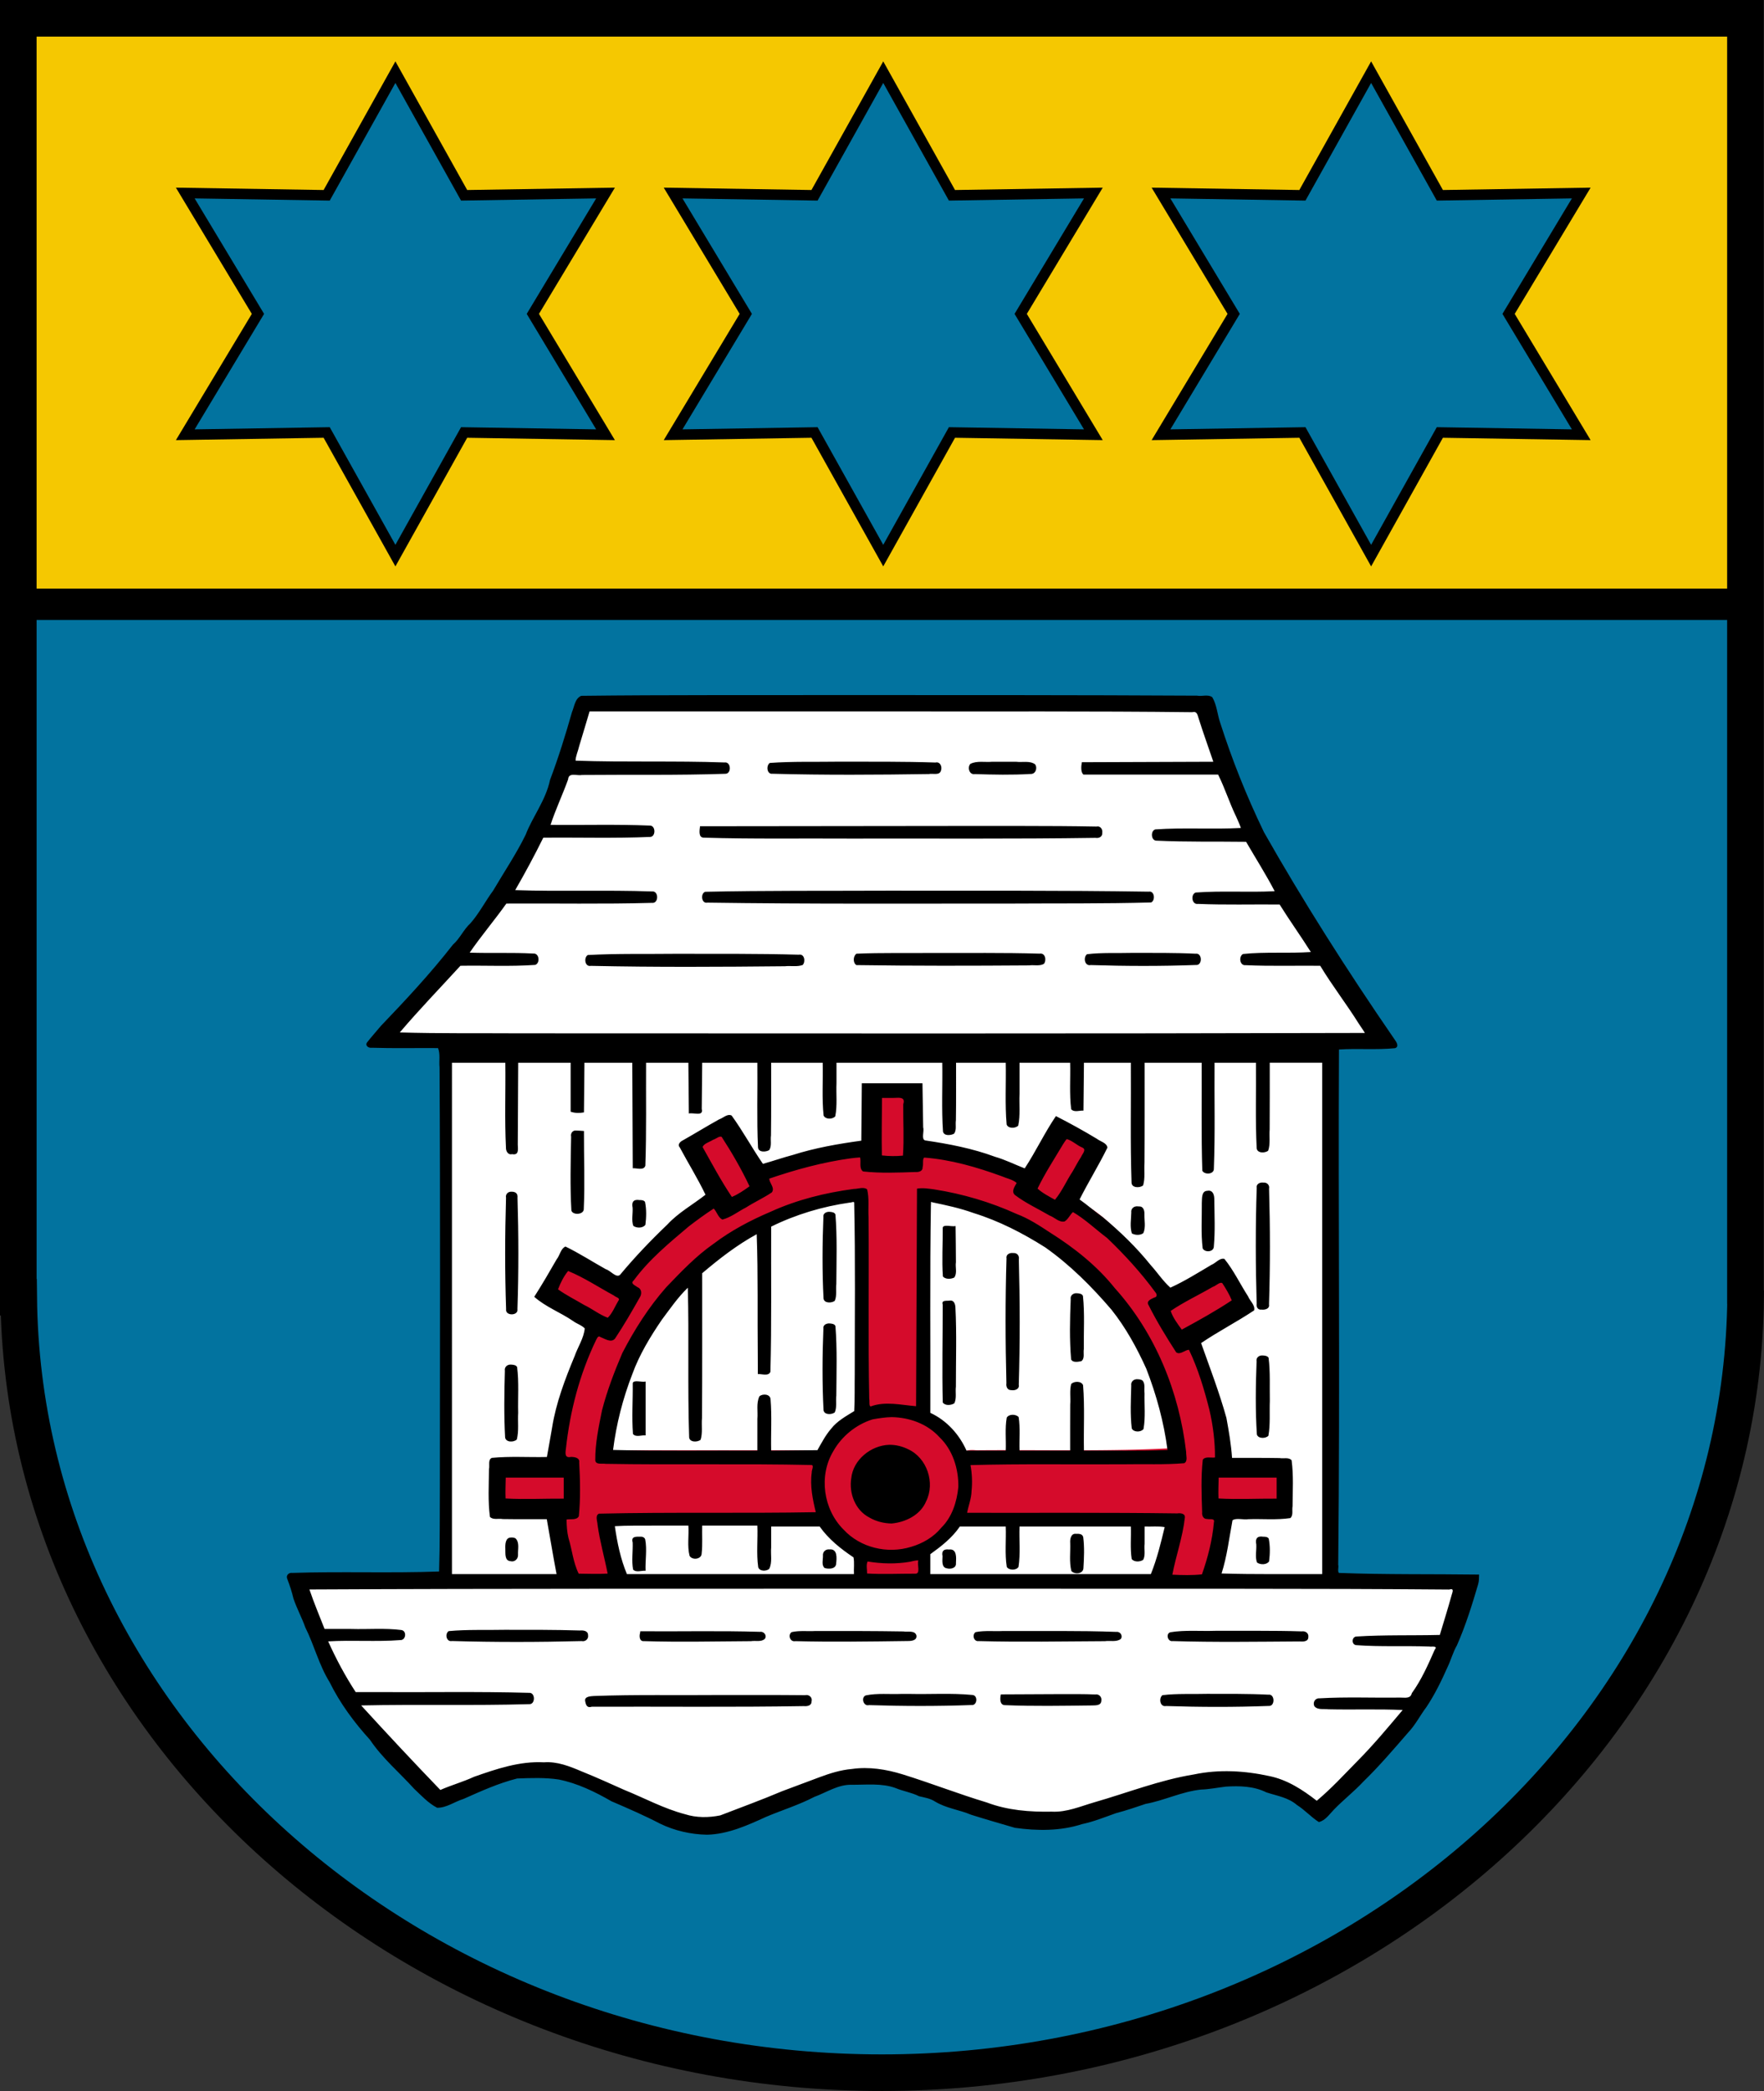 <?xml version="1.0" encoding="UTF-8"?>
<svg width="190.5mm" height="225.78mm" version="1.1" viewBox="0 0 675 800" xmlns="http://www.w3.org/2000/svg"><rect x="0" y="0" width="675" height="800" fill="#333333" stroke="none"/><g transform="translate(-113.02 -63.507)"><path d="m770.65 292.16c-214.49 0.386-428.98-0.286-643.46 0.369-6.103 1.402-8.966 8.55-7.75 14.221 0.839 91.538 0.011 183.11 3.028 274.61 1.424 23.993 6.668 47.75 15.606 70.086 21.55 57.527 61.967 107.39 112.43 142.48 50.733 35.627 111.45 56.845 173.26 61.618 19.402 2.053 39.037 1.835 58.377-0.746 28.203-2.713 56.358-7.519 83.171-16.838 72.835-24.426 137.61-74.097 176.79-140.2 19.432-32.688 33.524-69.098 37.196-107.08 2.2-29.677 0.96-59.457 1.721-89.179 0.417-67.138 0.905-134.28 0.784-201.42-1.067-4.931-6.267-8.107-11.149-7.932z" fill="#02739f"/><path d="m770.14 72.235c-214.15 0.345-428.31-0.195-642.46 0.298-5.452 1.088-7.777 7.477-6.865 12.425 0.086 67.824-0.38 135.66 0.247 203.48 1.69 5.543 8.417 7.605 13.647 6.458 212.6 0.032 425.2 0.201 637.8-0.086 5.704-0.771 8.693-7.32 7.622-12.509-0.21-67.762 0.287-135.53-0.258-203.29-0.965-4.279-5.519-6.912-9.731-6.774z" fill="#f5c801"/><path d="m114.58 294.69h671.82" fill="none" stroke="#000" stroke-width="12"/><path d="m120.02 70.507v489.3h0.159c1.637 164.11 150.5 296.7 330.29 296.7 179.79 0 328.89-132.51 330.52-296.62l-0.073-0.084v-489.3z" fill="none" stroke="#000" stroke-linecap="round" stroke-miterlimit="10" stroke-width="14"/><g transform="matrix(1.005 0 0 1.004 -.593 -3.772)" fill="#02739f" stroke="#000" stroke-width="11.44"><path transform="matrix(.35 0 0 .349 877.92 233.21)" d="m-1983.8-265.46 153.83 2.486 74.76-134.46 74.76 134.46 153.83-2.486-79.065 131.97 79.065 131.97-153.83-2.486-74.76 134.46-74.76-134.46-153.83 2.486 79.065-131.97z"/><path transform="matrix(.35 0 0 .349 877.92 233.21)" d="m-1453.1-265.46 153.83 2.486 74.76-134.46 74.76 134.46 153.83-2.486-79.065 131.97 79.065 131.97-153.83-2.486-74.76 134.46-74.76-134.46-153.83 2.486 79.065-131.97z"/><path transform="matrix(.35 0 0 .349 877.92 233.21)" d="m-922.35-265.46 153.83 2.486 74.76-134.46 74.76 134.46 153.83-2.486-79.065 131.97 79.065 131.97-153.83-2.486-74.76 134.46-74.76-134.46-153.83 2.486 79.065-131.97z"/></g><g transform="matrix(.352 0 0 .35 869.39 234.54)"><path d="m-1487.3 276.76-23.1 6.601-31.992 91.71-59.593 108.23-43.805 62.91-43.197 46.519-25.429 36.002-18.127 11.525 57.369 10.966 18.241 2.969-5.057 15.231-2.323 159.25-0.494 311.18-2.521 96.905c-40.682-0.258-163.09-0.962-163.08-0.962l16.625 41.893c0.071 0.206 0.151 0.522 0.218 0.716 0.045 0.129 0.136 0.176 0.182 0.303l7.873 19.836 16.36 35.407 0.156 2.807 1.876 1.584 16.796 36.353 78.728 93.628 19.431 17.745 48.16-29.072 40.375-12.44 64.728 4.668 37.428 20.714 64.951 30.603 24.212 14.301 32.07-9.56 67.841-32.919 39.481-17.546 45.166-5.739 33.879 7.338 76.52 26.72 51.174 17.902 26.806 1.286 57.883-4.166 76.047-26.463 60.155-21.393 71.26 16.909 42.334 25.152 67.467-65.267 56.085-89.483 35.968-72.366 1.798-22.104s-115.42-4.302-150.54-3.648l-7.676-595.61 69.358 6.351-75.891-95.938-84.154-152.14-40.624-118.27-38.463-3.978-322.06 3.282-179.63-0.287-107.24-6.141z" fill="#fff"/><path d="m-1193.6 698.17a5.236 5.236 0 0 0-5.234 5.234v61.482c-8.849 0.117-17.155 0.275-27.48 0.412a5.236 5.236 0 0 0-0.871 0.371l0.291-0.33c-25.573 3.202-50.937 9.301-75.049 18.578-9.49 2.895-17.262 5.994-24.631 9.42-8.08-16.982-17.298-33.71-28.619-48.998a5.236 5.236 0 0 0-0.816-0.873c-1.78-1.512-4.156-2.568-6.938-2.408a5.236 5.236 0 0 0-0.787 0.105c-9.528 2.025-18.916 5.891-26.867 12.076a5.236 5.236 0 0 0-1.994 3.607c-0.59 5.846 1.505 10.838 3.736 14.898 2.231 4.061 4.639 7.5 5.889 10.475a5.236 5.236 0 0 0 0.318 0.635c5.948 10.072 11.512 21.588 19.367 31.816-5.019 3.281-10.063 6.597-16.277 10.646-13.19 4.877-22.498 14.721-31.973 21.406a5.236 5.236 0 0 0-0.275 0.209c-18.202 14.734-37.314 30.231-50.926 50.799a5.236 5.236 0 0 0-0.215 0.354c-1.198 2.166-6.165 8.559-11.414 15.77-5.987-5.85-14.194-10.278-22.475-14.131-10.733-4.994-21.742-8.812-27.477-11.236a5.236 5.236 0 0 0-0.918-0.291c-1.252-0.275-2.606-0.432-4.041-0.367a5.236 5.236 0 0 0-0.508 0.049c-5.885 0.842-9.697 5.15-11.818 8.871-2.121 3.721-3.436 7.282-4.701 9.074l0.133-0.182c-2.021 2.616-3.543 5.849-3.74 9.689s1.936 8.795 6.361 10.881l-0.719-0.412c14.628 9.986 30.017 19.185 46.137 26.885-3.132 6.377-5.825 12.526-15.629 29.68a5.236 5.236 0 0 0-0.088 0.158c-11.167 21.211-16.983 48.194-22.238 70.227a5.236 5.236 0 0 0-0.045 0.203c-3.283 16.662-2.778 24.476-2.449 50.861-0.047 3.847-0.198 6.717-0.326 9.785h-63.494a5.236 5.236 0 0 0-5.234 5.234v32.307a5.236 5.236 0 0 0 5.234 5.234h61.908c-0.01 5.816 0.117 12.103 0.73 20.19-0.753 14.246 4.954 26.484 6.762 37.783a5.236 5.236 0 0 0 0.213 0.854l8.066 23.789a5.236 5.236 0 0 0 4.428 3.527c3.598 0.366 12.199 1.375 20.795 1.961 4.298 0.293 8.606 0.484 12.428 0.428 3.822-0.056 6.964-0.172 10.055-1.318a5.236 5.236 0 0 0 3.395-4.453c0.851-9.775 1.747-10.749-4.457-24.504-3.873-13.186-7.193-27.075-9.432-40.623 17.012-0.571 64.563-0.351 113.8-0.629 26.332-0.148 52.478-0.467 73.463-1.193 10.492-0.363 19.69-0.828 27.029-1.432s12.553-1.194 16.359-2.438a5.236 5.236 0 0 0 3.609-5.006c-0.013-2.409 0.051-5.789 0.059-8.492 6.192 18.576 18.731 35.03 36.016 44.918 3.925 2.38 8.058 4.119 12.264 5.568-1.388 0-2.776 0.01-4.164 0.01a5.236 5.236 0 0 0-5.221 5.226c-0.01 6.81-1.395 19.786-1.395 27.885a5.236 5.236 0 0 0 5.346 5.234l64.531-1.381a5.236 5.236 0 0 0 5.104-4.783l2.305-26.666a5.236 5.236 0 0 0-5.215-5.686c-0.72 0-1.39 0.01-2.008 0.01a5.236 5.236 0 0 0-0.014 0c-2.947 0.01-5.895 0.014-8.842 0.022 2.542-0.761 5.058-1.581 7.498-2.52 19.246-7.397 35.358-22.565 43.438-41.514v8.149a5.236 5.236 0 0 0 5.234 5.234h226.86c-3.112 18.159-9.245 41.764-12.205 59.504a5.236 5.236 0 0 0 4.5 6.055c18.207 2.329 21.2 1.996 41.615-1.283a5.236 5.236 0 0 0 4.088-3.371c5.385-14.739 14.919-43.413 15.164-61.205 1.099-6.737 1.728-12.491 2.184-17.848h61.402a5.236 5.236 0 0 0 5.234-5.234v-32.307a5.236 5.236 0 0 0-5.234-5.234h-62.109c-0.173-2.847-0.27-5.598-0.111-8.221a5.236 5.236 0 0 0-0.01-0.754c-0.946-11.222-0.872-16.698-0.746-20.977 0.126-4.278 0.317-7.746-0.459-13.641a5.236 5.236 0 0 0-0.031-0.215c-4.948-28.422-10.47-58.491-26.439-84.443-3.354-8.192-5.41-12.998-7.576-18.082 5.28-2.646 9.449-6.036 13.299-7.732a5.236 5.236 0 0 0 0.51-0.26c12.465-7.208 25.431-14.254 37.461-23.242a5.236 5.236 0 0 0 1.914-2.805c1.517-5.511-0.397-10.518-2.426-14.193-2.029-3.676-4.197-6.667-5.033-8.854a5.236 5.236 0 0 0-0.186-0.43c-1.018-2.081-2.431-4.334-4.648-6.248-2.218-1.914-5.628-3.457-9.334-2.947a5.236 5.236 0 0 0-0.912 0.209c-16.005 5.227-28.659 15.362-41.879 21.83a5.236 5.236 0 0 0-0.268 0.141c-3.176 1.787-6.35 3.574-9.525 5.361-3.562-4.366-7.776-9.335-14.734-18.436-8.181-15.611-21.473-26.493-31.664-38.123a5.236 5.236 0 0 0-0.188-0.203c-13.968-14.344-28.105-29.974-46.225-41.105a5.236 5.236 0 0 0-0.139-0.082c-9.028-5.171-15.268-8.607-21.266-11.891 10.763-15.988 20-32.992 27.92-50.398a5.236 5.236 0 0 0 0.131-0.314c1.46-3.858 0.333-8.149-1.746-10.766-2.079-2.616-4.765-4.141-7.506-5.023l1.16 0.537c-5.049-3.139-11.5-8.829-20.639-8.875a5.236 5.236 0 0 0-1.68 0.268c-5.102 1.699-8.029 5.751-9.908 9.109-1.879 3.358-3.192 6.353-4.49 7.898a5.236 5.236 0 0 0-0.51 0.723c-7.077 12.091-14.552 24.268-20.904 37.262-3.929-1.881-7.472-3.541-13.857-6.846-10.26-8.963-23.32-10.961-33.248-14.814a5.236 5.236 0 0 0-0.355-0.123c-18.191-5.594-37.492-11.387-57.738-10.965-9.6-0.365-16.87-0.551-24.053-0.729 0.402-20.565 0.801-41.13 1.201-61.695a5.236 5.236 0 0 0-5.234-5.336zm51.578 121.64c42.805-0.606 84.256 16.691 120.86 39.207 0 3e-3 0.01 5e-3 0.014 8e-3 40.854 25.604 76.983 59.182 104.12 99.045 22.345 33.584 34.225 73.119 44.355 112.61 1.766 7.787 2.975 15.617 3.697 23.385-72.075 4.189-144.7 1.939-217.39 2.592a5.236 5.236 0 0 0-0.041 0c-2.426 0.041-6.151-0.767-10.482 0.217-2.143 0.487-4.984 1.968-6.332 4.762-8.745-22.969-27.27-42.16-51.691-48.893-0.132-0.04-0.267-0.065-0.399-0.103h8.053a5.236 5.236 0 0 0 5.234-5.234zm-78.502 2e-3c2.054-0.071 4.112 3e-3 6.168 0.016v227.57a5.236 5.236 0 0 0 5.234 5.234h8.334c-23.801 7.298-43.554 26.242-52.047 49.74-2e-4 -0.144 0-0.353 0-0.496a5.236 5.236 0 0 0-5.234-5.227h-231.34c5.325-45.327 18.835-89.682 42.857-128.46a5.236 5.236 0 0 0 0.039-0.066c34.456-57.466 87.822-103.16 149.62-129.14a5.236 5.236 0 0 0 0.078-0.033c24.325-10.693 50.197-18.237 76.283-19.141zm40.453 229.56h0.037c-0.012 3e-4 -0.025-0-0.037-0zm2.981 46.592a5.236 5.236 0 0 0 0.037 0c16.72 0.049 30.888 17.449 29.041 33.945a5.236 5.236 0 0 0-0.027 0.779c0.192 5.083-0.128 10.497-1.5 14.94-1.373 4.442-3.553 7.776-7.451 9.979a5.236 5.236 0 0 0-0.527 0.344c-12.999 9.57-33.171 10.883-44.543-0.857a5.236 5.236 0 0 0-0.021-0.021c-10.303-10.515-12.702-28.455-6.781-42.014 6.284-10.539 19.378-17.218 31.773-17.094zm78.666 46.287-0.018 0.135c0-0.03 0-0.06 0.01-0.09 0-0.015 0.01-0.03 0.01-0.045z" fill="#d50b2b" stroke-miterlimit="10" stroke-width="50"/><path d="m-1237.6 271.12c-93.092 0.222-186.2-0.282-279.28 0.816-6.879 2.825-7.535 11.808-10.113 17.824-7.058 24.974-14.708 49.78-23.84 74.076-4.649 22.418-19.238 40.684-26.482 59.908-10.303 21.174-23.495 40.794-35.375 61.146-8.594 11.673-15.118 24.816-24.707 35.715-7.554 6.984-11.376 16.627-19.078 23.438-24.22 31.263-51.099 60.24-78.346 88.855-4.942 6.06-10.271 11.88-15.01 18.045-2.299 3.449 1.804 6.288 5.086 5.719 24.032 0.765 48.092 0.176 72.135 0.367 2.667 6.48 0.92 14.174 1.654 21.143 0.899 152.85 0.421 305.71 0.35 458.56-0.207 30.805 0.106 61.719-0.84 92.453-53.084 1.96-106.4-0.218-159.55 1.541-3.801-0.614-7.221 2.714-5.518 6.494 2.699 7.049 5.024 14.156 6.748 21.488 3.628 10.899 9.085 20.815 12.898 31.613 9.695 19.523 14.848 41.107 26.383 59.775 11.301 23.118 26.902 44.273 43.922 63.074 13.399 20.107 32.017 35.748 48.053 53.604 7.803 7.372 15.35 15.71 24.953 20.68 10.312 0.113 19.079-6.753 28.656-9.662 19.042-8.524 37.949-17.144 58.221-22.33 14.971-0.577 30.715-1.156 45.371 1.113 20.478 4.159 39.278 13.366 57.252 23.781 17.822 7.698 35.63 15.467 52.856 24.475 15.79 7.726 33.485 11.753 51.033 12.08 22.8-0.573 43.89-10.21 64.234-19.555 17.436-7.402 35.537-12.951 52.361-21.785 13.405-4.925 25.974-13.718 40.77-13.252 15.818 0.088 32.65-1.916 47.436 3.522 8.373 3.549 17.544 4.86 25.703 9.014 6.038 1.434 12.195 2.364 17.537 5.885 11.969 7.299 26.234 8.88 39.006 14.33 15.831 5.044 31.777 9.599 47.646 14.299 24.242 3.424 49.476 3.614 72.99-4.041 12.737-2.719 24.741-7.643 36.955-11.99 10.861-2.876 21.499-6.477 32.105-10.111 20.399-3.76 39.336-13.425 60.047-15.643 9.22-0.31 18.228-2.18 27.354-3.26 14.714-0.895 30.352-0.541 43.871 6.289 11.626 3.847 23.724 5.552 33.25 13.799 8.542 5.404 15.346 13.22 23.783 18.642 7.183-1.591 11.601-8.716 16.504-13.654 10.191-10.606 21.858-19.691 31.873-30.514 17.401-17.008 33.19-35.656 49.037-54.014 7.702-8.154 12.809-18.556 19.572-27.525 9.137-13.749 16.301-28.606 22.957-43.662 3.745-7.821 5.849-16.25 10.221-23.824 9.46-21.592 16.458-44.209 23.059-66.805 1.013-3.418 0.903-6.992 1.008-10.516-50.721-0.688-101.57 0.108-152.21-1.785-2.041-1.438-0.136-6.346-0.928-8.885 2.113-203.53-0.104-382.13 0.84-563.3 20.265-1.333 40.712 0.599 60.902-1.438 4.853-1.55 1.556-6.898-0.381-9.434-52.722-77.031-100.18-152.36-142.11-226.74-19.795-41.325-34.679-79.381-47.535-119.53-3.148-9.095-3.63-19.544-8.621-27.957-4.52-3.461-11.208-0.652-16.49-1.703-130.06-0.726-260.12-0.594-390.18-0.645zm-270.27 17.91h329.39c108.63 0.231 217.37-0.46 325.94 0.834 4.981-1.458 5.588 3.039 6.762 6.723 4.979 15.932 10.686 31.62 15.996 47.439-47.638 0.171-95.276 0.341-142.91 0.51-0.822 4.29-1.424 10.842 1.713 13.494h146.37c7.401 14.851 12.324 30.872 19.559 45.842 1.797 4.139 3.775 8.277 5.201 12.545-30.944 1.652-62.036-0.584-92.951 1.551-5.573 1.446-4.795 12.787 1.592 12.322 32.31 1.533 64.69 0.779 97.027 1.234 10.366 17.959 21.611 35.724 31.057 53.975-28.32 1.506-57.253-0.642-85.736 1.473-5.78 1.718-4.534 13.517 2.352 12.42 29.566 1.223 59.181 0.377 88.766 0.639 10.912 17.603 22.972 34.462 33.967 52.004-24.462 1.66-49.28-0.393-73.725 2.113-4.875 2.543-3.749 13.025 2.795 12.242 27.012 1.227 54.079 0.377 81.111 0.641 13.003 21.699 28.532 41.739 41.881 63.227 2.179 3.433 4.628 6.695 6.662 10.219-305.78 0.85-611.56 0.539-917.34 0.432-43.888-0.279-88.086 0.304-131.79-0.988 21.147-25.066 43.883-48.616 65.91-72.889 27.05-0.455 54.202 0.95 81.195-0.932 5.605-1.614 4.695-13.049-1.889-12.424-23.055-1.274-46.174-0.199-69.248-0.977 12.493-18.302 27.032-35.459 39.9-53.668 52.73-0.335 105.49 0.736 158.2-0.758 7.566 1.018 7.586-13.418 0.059-12.488-49.529-1.751-99.133 0.228-148.66-1.449 10.774-18.774 20.981-37.872 30.531-57.305 38.763-0.389 77.581 0.837 116.31-0.84 6.231-0.454 5.902-12.667-0.6-12.398-35.914-1.498-71.897-0.424-107.84-0.762 5.486-16.866 13.132-33.023 19.119-49.738 0.526-8.037 9.544-3.716 14.846-4.805 52.08-0.495 104.2 0.445 156.25-1.316 6.723-0.197 6.05-13.436-1.027-12.367-53.912-1.934-108.19-0.082-161.91-1.967-0.171-4.45 2.766-10.78 3.873-15.924 3.682-12.651 7.676-25.208 11.275-37.883zm271.04 54.916c-25.026 0.417-50.174-0.445-75.125 1.385-4.136 2.816-3.301 12.585 2.906 11.801 56.642 1.544 113.34 1.185 169.99 0.33 4.177-0.991 11.626 1.91 13.174-3.713 1.556-4.104-0.741-10.133-5.982-8.875-34.969-1.167-69.978-0.861-104.96-0.928zm166.54 0.096c-7.744 0.742-16.456-1.352-23.615 2.295-3.507 3.71-1.221 12.243 4.856 11.158 20.148 0.652 40.399 1.089 60.525-0.127 5.638 0.348 7.805-6.556 4.963-10.578-5.779-4.14-13.821-1.915-20.467-2.731-8.754-0.045-17.508-0.026-26.262-0.018zm33.963 70.182c-26.498-0.016-52.996 0.075-79.49 4e-3 -90.652 0.08-181.3 0.204-271.96 0.305-0.453 3.889-2.177 12.566 4.178 12.475 52.852 1.625 105.76 0.672 158.64 1.014 89.051-0.223 178.12 0.553 267.16-0.805 3.743 0.711 7.65-1.339 7.287-5.566 0.582-3.794-2.116-7.82-6.328-6.779-26.49-0.506-52.987-0.63-79.484-0.646zm-148.66 70.717c-65.7 0.301-131.42-0.249-197.11 1.227-5.346 1.601-4.332 13.257 2.291 11.863 109.28 1.576 218.59 0.987 327.88 1.029 51.519-0.357 103.07 0.228 154.57-1.23 4.749-2.308 3.726-13.082-2.76-11.799-94.943-1.47-189.92-0.956-284.88-1.09zm267.54 68.01c-16.522 0.472-33.251-0.516-49.652 1.451-4.323 3.372-2.669 13.289 4.053 11.867 38.055 1.209 76.189 1.314 114.24-0.082 7.371 0.837 7.157-13.52-0.289-12.336-22.756-1.113-45.573-0.843-68.35-0.9zm-159.89 0.08c-19.567-0.015-39.136 0.098-58.695 0.012-27.22 0.312-54.574-0.391-81.721 0.803-3.645 2.6-4.016 9.984-0.062 12.459 62.465 0.944 124.97 0.786 187.45 0.346 5.295-0.784 11.648 1.071 16.385-1.682 3.116-3.89 1.556-12.323-4.67-11.188-19.552-0.592-39.118-0.735-58.686-0.75zm-337.55 0.914c-31.641 0.399-63.373-0.413-94.957 1.353-4.49 2.873-3.216 13.178 3.381 11.836 70.31 1.55 140.66 1.125 210.98 0.422 6.315-0.705 13.401 0.852 19.322-1.387 3.259-3.669 1.984-12.448-4.269-11.242-44.8-1.26-89.642-0.898-134.46-0.982zm-242.56 119.08h58c0.417 31.002-0.852 62.064 0.689 93.033-0.103 3.597 2.359 8.075 6.574 6.894 7.532 1.471 6.547-4.782 6.277-10.418 0.156-29.837 0.312-59.673 0.469-89.51h56.99v53.523c4.665 1.672 9.662 1.648 14.482 0.764 0.177-18.096 0.353-36.191 0.529-54.287h51.982c0.171 38.454 0.343 76.909 0.514 115.36 4.004-0.405 12.055 2.825 13.707-2.812 1.315-37.496 0.55-75.037 0.785-112.55h45.988c0.177 18.5 0.353 37 0.531 55.5 5.085-1.24 16.175 3.583 14.008-4.981 0.161-16.84 0.324-33.68 0.484-50.52h59.988c0.365 30.794-0.757 61.643 0.684 92.406 0.294 5.828 8.553 5.383 12.207 3.096 2.977-4.529 1.134-10.841 1.912-16.01 0.349-26.496 0.138-52.995 0.197-79.492h56c0.484 19.204-0.987 38.56 0.979 57.684 1.969 4.484 9.724 4.32 12.678 0.934 2.379-11.854 0.824-24.264 1.344-36.316v-22.301h115c0.452 25.085-0.914 50.27 0.793 75.301 1.15 4.986 8.463 4.232 11.953 2.312 3.147-3.959 1.309-9.959 2.072-14.678 0.32-20.977 0.127-41.957 0.182-62.936h54c0.476 22.506-0.979 45.14 0.963 67.576 1.83 4.597 9.557 4.388 12.629 1.166 2.378-11.291 0.866-23.17 1.404-34.672 0.01-11.357 7e-4 -22.714 0-34.07h55.002c0.477 16.903-0.944 34.057 1.121 50.83 3.271 3.784 9.171 1.222 13.357 1.533 0.178-17.454 0.354-34.909 0.533-52.363h50.986c0.334 43.573-0.733 87.181 0.76 130.73-0.218 6.255 8.97 6.486 12.582 3.371 2.376-7.916 0.854-16.683 1.508-24.893 0.267-36.403 0.105-72.807 0.15-109.21h62c0.254 39.343-0.579 78.732 0.688 118.05 2.46 4.718 12.751 4.044 12.551-2.16 1.494-38.6 0.427-77.263 0.762-115.89h45c0.347 31.098-0.752 62.247 0.777 93.314 0.384 5.785 9.047 5.72 12.527 2.822 2.492-7.335 0.965-15.624 1.592-23.299 0.191-24.279 0.068-48.559 0.104-72.838h57v559c-36.453-0.175-72.995 0.457-109.39-0.662 6.029-18.911 8.233-38.693 11.889-58.115 3.783-2.905 11.877-0.371 17.287-1.223 15.15-0.509 30.56 1.052 45.568-1.209 3.522-2.958 1.587-8.797 2.441-12.879 0.103-16.737 1.168-33.699-1.049-50.307-2.978-3.604-8.926-1.608-13.043-2.426-17.232-0.315-34.469-0.126-51.703-0.18-0.959-14.684-3.485-29.307-6.121-43.768-7.658-27.736-17.953-54.674-27.514-81.758 18.678-12.744 38.938-23.178 57.658-35.742 1.383-5.668-4.633-10.297-6.525-15.223-8.718-13.584-15.675-28.504-25.822-41.082-5.24-1.26-9.556 4.805-14.061 6.51-14.657 8.686-29.165 17.911-44.65 24.963-8.103-7.264-14.172-16.697-21.48-24.787-15.342-19.174-33.049-36.461-51.895-52.164-8.644-6.136-16.57-13.259-25.309-19.463 9.562-19.177 20.962-37.499 30.277-56.74-0.907-5.307-7.784-6.624-11.479-9.562-14.532-8.833-29.402-17.071-44.533-24.834-12.417 18.39-21.804 38.618-33.934 57.164-10.757-4.213-21.218-9.513-32.283-12.699-24.41-9.107-50.22-14.068-75.932-17.865-4.499-1.339-0.811-10.047-2.152-14.23-0.26-16.073-0.519-32.146-0.777-48.219h-65.951c-0.18 20.908-0.356 41.816-0.533 62.725-25.137 3.47-50.197 7.846-74.414 15.598-10.869 2.897-21.948 6.79-32.541 9.738-11.815-17.215-21.778-35.857-34.012-52.795-4.704-2.397-9.394 2.854-13.645 4.197-13.338 7.419-26.299 15.503-39.584 23.023-2.821 1.353-5.924 4.674-3.127 7.664 9.185 17.286 19.551 33.958 27.943 51.656-13.822 10.907-29.528 19.548-41.549 32.678-18.074 17.343-35.318 35.53-51.291 54.826-4.255 3.978-10.496-4.75-15.584-6.102-14.619-8.201-28.77-17.446-43.824-24.771-5.269 2.397-6.042 9.701-9.5 13.895-7.868 13.839-15.871 27.604-24.408 41.068 12.437 11.129 28.463 17.015 42.115 26.43 3.974 3.023 9.43 4.535 12.775 8.137-1.024 10.664-7.422 20.107-10.943 30.104-10.422 25.257-20.212 50.988-24.52 78.102-1.959 10.78-3.632 21.574-5.678 32.328-19.932 0.483-40.012-0.99-59.865 0.977-4.454 1.939-2.13 8.463-3.1 12.27-0.135 17.353-1.225 34.934 1.022 52.158 3.225 3.716 9.501 1.57 13.861 2.449 15.983 0.259 31.969 0.102 47.953 0.146 3.587 19.943 6.818 40.055 10.619 60h-113.69zm483.81 38.318c4.783-0.156 8.874 0.39 6.762 7.186-0.179 18.631 1.015 37.702-0.328 56.049-7.596 0.752-15.318 0.67-22.9-0.225-0.438-20.939 0.056-41.884 0.141-62.824h11.516c1.545-3e-3 3.216-0.133 4.811-0.186zm-348.66 35.818c-3.959-0.537-6.459 3.033-5.611 6.768-0.477 26.832-1.233 53.754 0.268 80.553 1.311 5.415 13.415 4.844 13.471-1.416 1.264-28.441 0.066-56.942 0.209-85.404-2.779-0.14-5.551-0.514-8.336-0.5zm155.93 6.738c0.77-0.176 1.487-0.154 2.103 0.201 11.188 17.333 21.512 35.334 30.297 54.004-5.944 4.342-12.622 8.905-19.201 11.627-11.679-17.437-21.568-36.17-31.805-54.494 1.129-3.809 7.744-5.61 11.43-7.998 2.071-0.499 4.866-2.812 7.176-3.34zm377.27 2.574c6.226 1.818 10.777 6.683 16.594 9.16 5.417 2.13 0.312 6.918-1.022 10.326-3.325 5.1-6.091 10.458-9.072 15.689-6.768 10.209-11.509 21.727-19.348 31.176-6.469-3.602-13.668-7.343-18.928-12.221 7.967-16.619 18.139-32.245 27.49-48.068 1.426-2.081 2.559-4.328 4.285-6.062zm-224.68 20.088c1.291 4.805-1.436 12.054 3.232 15.326 18.869 2.072 38.02 1.261 56.975 0.604 3.657 0.308 8.085-0.924 7.777-5.422 1.072-3.276-0.454-8.779 1.758-10.354 28.918 2.205 56.89 10.404 84.049 20.338 5.402 2.398 11.916 3.495 16.404 7.381-1.977 3.856-6.157 9.121-1.959 13.137 11.622 8.884 25.149 15.07 37.736 22.494 5.327 1.896 10.205 7.689 16.217 6.527 4.053-2.318 5.76-7.248 9.217-10.297 13.415 7.92 24.745 18.959 37.184 28.379 18.968 18.229 36.783 37.831 52.291 59.133 1.875 2.046 2.399 5.394-1.154 5.947-3.124 1.476-8.983 3.724-6.184 8.131 8.871 17.828 19.305 34.912 30.041 51.67 4.316 3.254 9.43-2.627 13.941-2.719 9.914 20.831 16.531 43.14 22.172 65.492 3.922 16.988 6.201 34.622 6.09 52.195-4.116 0.721-10.553-1.52-13.279 2.51-2.076 18.997-1.318 38.28-0.664 57.365-0.449 3.663 1.319 7.614 5.506 7.404 2.711 0.695 8.597-1.121 7.283 3.529-1.697 19.439-6.619 38.786-13.027 56.978-10.648 1.147-21.491 0.855-32.178 0.344 3.969-20.873 11.296-41.149 13.6-62.305 0.59-4.745-4.817-5.143-8.244-4.674-76.145-1.056-152.3-0.482-228.45-0.652 1.458-7.872 4.615-15.494 4.832-23.654 0.956-9.499 0.549-19.103-1.139-28.49 55.429-1.566 111.4-0.51 167.03-0.9 21.761-0.437 43.655 0.66 65.342-1.184 4.123-2.294 1.839-8.363 2.045-12.19-7.536-65.548-33.304-129.76-77.568-179.19-19.451-24.514-44.234-44.187-70.559-60.848-11.52-7.628-23.208-15.316-36.111-20.201-28.441-13-58.789-22.038-89.68-26.877-6.187-0.828-12.448-1.866-18.684-0.809-0.333 79.269-0.666 158.54-1 237.81-16.124-1.246-33.416-5.699-49.305 0.262-2.132-0.318-0.981-5.985-1.619-8.111-1.336-66.086-0.131-132.36-0.736-198.52-0.63-10.155 0.911-20.75-1.539-30.66-3.968-3.089-9.85-0.393-14.463-0.469-31.075 4.144-61.773 11.81-90.35 24.885-21.876 9.35-43.033 20.537-62 34.98-19.181 13.407-35.36 30.635-51.48 47.475-19.034 21.722-34.643 46.373-47.824 72.02-8.652 20.351-16.579 41.169-22.078 62.613-3.628 18.01-7.493 36.278-7.338 54.717 0.578 5.217 7.536 3.034 11.004 3.807 74.669 1.321 149.65-0.367 224.14 1.279 2.94 0.513-0.117 5.864 0.17 8.316-2.019 14.52 1.036 29.407 4.406 43.27-78.552 1.458-157.15-0.236-235.69 1.607-4.56 2.008-1.629 8.365-1.578 12.068 2.467 18.047 7.511 35.605 10.988 53.432-10.467 0.708-20.966 0.129-31.445 0.08-6.085-12.188-7.154-26.218-11.141-39.025-1.567-6.651-1.998-13.218-2.066-20.098 4.158-0.885 11.178 0.98 13.355-3.719 1.893-19.468 1.416-39.178 0.397-58.699 0.73-5.252-5.017-6.004-8.898-6.088-6.747 1.533-6.316-3.602-5.562-8.908 4.412-40.944 14.829-81.217 32.639-118.53 1.199-1.961 2.233-5.813 5.076-3.455 4.645 1.697 11.601 6.685 15.73 1.469 9.566-14.456 18.233-29.565 26.721-44.674 2.49-3.749 2.516-9.406-2.227-11.359-2.439-1.95-8.417-3.947-4.201-7.465 16.615-22.801 38.591-40.974 59.955-59.131 8.783-6.759 17.713-13.354 27-19.408 3.502 3.615 4.793 9.844 9.42 12.043 9.326-2.423 17.203-8.915 25.732-13.252 9.083-5.837 19.076-10.396 27.961-16.422 3.833-4.935-2.72-10.194-2.695-15.098 28.827-9.908 58.317-18.012 88.434-22.17 3.416-0.404 6.837-0.798 10.272-0.994zm437.76 27.465c-3.474-0.279-7.376 1.831-6.604 5.83-1.388 42.226-1.272 84.526-0.047 126.76-0.551 3.483 1.34 6.798 5.201 6.291 3.714 0.486 9.111-0.835 8.197-5.686 1.368-42.141 1.283-84.357 0.066-126.5 0.803-3.893-2.148-6.938-6.012-6.664-0.268 0.094-0.535-0.055-0.803-0.025zm-58.205 8.877c-0.635-0.057-1.336-0.018-2.113 0.133-6.561 0.191-5.641 8.613-5.965 13.203 0.168 16.572-1.068 33.33 0.936 49.797 2.448 4.641 11.877 4.112 12.117-2.002 1.555-17.051 0.707-34.279 0.521-51.387 0.067-4.236-1.052-9.344-5.496-9.744zm-758.31 1.123c-3.825-0.324-6.974 2.679-6.149 6.606-1.204 40.586-1.309 81.245 0.078 121.83-1.084 7.584 13.634 7.445 12.336-0.18 1.36-40.538 1.278-81.151 0.062-121.69 0.518-4.397-2.029-6.626-6.328-6.559zm134.86 9.109c-3.295 0.711-4.348 3.596-3.418 8.336 0.43 6.5-1.451 13.683 0.769 19.857 3.586 2.699 10.381 2.708 13.137-1.137 1.065-8.2 1.276-16.904-0.393-25.01-1.288-1.956-3.952-2.043-6.043-2.022-1.606-0.258-2.954-0.262-4.053-0.025zm321.21 2.111c0.203-0.11 0.547-0.033 1.119 0.346 15.159 3.168 30.288 6.43 44.932 11.744 27.559 8.59 53.476 21.993 77.807 37.494 27 19.1 50.71 43.003 72.076 68.131 15.548 19.595 27.663 41.854 37.834 64.484 11.036 28.591 19.173 58.431 23.105 88.945-30.025 1.132-60.612 0.434-90.848 0.637-0.475-23.826 0.976-47.774-0.957-71.535-1.859-4.682-9.575-4.457-12.852-1.396-2 7.191-0.498 15.215-1.125 22.68-0.126 16.75-0.042 33.501-0.066 50.252h-55c-0.484-12.153 0.927-24.631-0.975-36.631-3.068-3.416-10.486-3.533-12.963 0.602-2.062 11.845-0.572 24.058-1.062 36.029h-42.688c-7.808-17.749-21.61-33.055-39.312-41.268 0.268-75.813-0.605-151.76 0.635-227.49 0.39-0.665-0.27-2.688 0.34-3.019zm-84.365 0.012c0.371 0.064 0.611 0.271 0.627 0.717 1.386 62.353 0.579 124.93 0.609 187.37-0.218 13.455 0.171 27.262-0.566 40.504-8.98 5.61-18.598 10.795-25.209 19.387-6.036 7.014-10.251 15.313-14.807 23.301-16.755 0.166-33.51 0.333-50.266 0.502-0.44-18.698 0.869-37.496-0.668-56.143-0.378-5.835-8.696-6.322-12.154-3.166-3.547 7.553-1.475 16.517-2.17 24.609-0.016 11.562-0.01 23.124-0.01 34.686-52.248-0.289-104.81 0.662-156.87-0.738 3.536-28.32 10.574-55.967 20.836-82.652 7.663-21.357 19.574-41.098 32.223-59.723 8.998-12.043 17.365-24.441 28.203-34.934 1.39 54.299-0.35 108.79 1.438 163.12 0.019 5.987 8.938 6.023 12.457 3.08 2.366-7.44 0.8-15.814 1.48-23.57 0.423-52.823 0.159-105.65 0.234-158.47 18.55-15.813 37.85-30.921 59.264-42.666 1.633 44.65 0.68 89.56 1.18 134.31 0.02 6.202 0.043 12.404 0.062 18.606 4.04-0.419 11.577 2.724 13.658-2.49 1.436-52.883 0.567-105.81 0.836-158.71 26.805-13.286 55.818-21.988 85.275-26.248 0.929 0.22 3.222-0.872 4.336-0.68zm308.81 4.768c-4.037-0.46-7.531 2.497-6.949 6.678-0.18 7.526-1.652 15.607 0.604 22.867 3.493 2.06 9.149 2.341 12.504-0.297 2.793-6.33 1.03-13.883 1.141-20.65 0.213-3.787-0.958-8.673-5.709-8.492-0.526-0.068-1.059-0.116-1.59-0.105zm-335 6.004c-3.398-0.255-7.327 1.745-6.656 5.699-1.178 29.659-1.375 59.43 0.15 89.076 0.697 5.339 8.782 5.084 12.199 2.529 2.497-5.572 0.973-12.409 1.697-18.42 0.156-25.261 1.021-50.635-0.934-75.83-0.717-2.589-4.24-2.945-6.457-3.055zm128.79 15.279c-2.958-0.186-5.493 0.031-5.717 2.197 0.172 17.7-1.094 35.57 0.182 53.188 2.817 3.297 8.719 2.967 12.33 1.172 3.504-4.663 0.958-11.378 1.832-16.777 0.01-13.188-0.245-26.374-0.367-39.561-1.919 0.556-5.301-0.033-8.26-0.219zm70.205 29.721c-3.541-0.301-7.414 1.907-6.592 5.941-1.381 45.427-1.257 90.921-0.104 136.35-0.559 3.644 0.973 7.755 5.26 7.598 3.804 0.741 9.146-1.031 8.182-5.838 1.371-45.67 1.283-91.408 0.07-137.08 0.76-3.863-1.846-7.225-5.877-6.938-0.312-0.027-0.627-0.042-0.939-0.035zm-483.15 19.652c17.454 7.206 33.286 17.854 49.846 26.861 1.542 1.738 7.431 2.605 4.766 5.684-3.722 6.154-6.366 13.593-11.529 18.564-9.029-3.317-16.814-9.704-25.523-13.883-9.507-5.685-19.621-10.723-28.524-17.146 2.541-6.977 6.387-14.548 10.965-20.08zm710.13 12.941c0.376 0.044 0.727 0.177 1.045 0.418 3.873 5.909 7.653 12.312 10.277 18.711-17.442 11.695-35.985 22.005-54.35 32.023-4.552-6.259-9.835-13.274-12.051-20.451 14.507-9.925 30.612-17.423 45.812-26.326 2.728-0.693 6.63-4.682 9.266-4.375zm-156.98 11.406c-3.899-0.411-7.517 2.342-6.795 6.504-0.893 21.894-1.422 43.95 0.441 65.793 1.794 3.808 7.536 2.64 10.982 1.99 4.204-2.749 2.017-9.167 2.834-13.355-0.236-19.264 1.06-38.692-0.943-57.863-0.814-2.573-4.258-2.97-6.519-3.068zm-137.8 7.973c-3.581 0.697-9.85-1.072-8.135 4.516 0.045 35.631-0.835 71.296 0.049 106.91 2.613 3.808 9.059 3.134 12.572 0.912 2.696-5.474 0.957-12.33 1.705-18.275-0.061-28.953 0.959-57.966-0.529-86.885-0.23-3.267-1.545-7.585-5.662-7.176zm-131.2 25.027c-3.398-0.253-7.329 1.745-6.656 5.701-1.178 29.659-1.375 59.428 0.15 89.074 0.697 5.339 8.782 5.084 12.199 2.529 2.497-5.572 0.973-12.409 1.697-18.42 0.156-25.261 1.021-50.635-0.934-75.83-0.716-2.589-4.241-2.942-6.457-3.055zm471 34.996c-3.873-0.404-7.506 2.305-6.736 6.459-0.987 26.634-1.415 53.399 0.324 80.002 1.58 4.719 9.459 4.496 12.521 1.338 2.222-12.475 1.046-25.487 1.549-38.156-0.31-15.684 0.61-31.544-1.357-47.117-1.205-2.105-4.111-2.425-6.301-2.525zm-817 10c-4.059-0.448-7.679 2.566-6.893 6.844-0.666 24.24-1.083 48.577 0.262 72.793 0.78 5.535 9.445 5.463 12.699 2.236 2.417-9.384 0.878-19.511 1.488-29.15-0.422-16.636 0.975-33.488-1.164-50.002-1.081-2.286-4.17-2.613-6.393-2.721zm681 16.004c-4.078-0.457-7.678 2.587-6.977 6.852-0.395 15.613-1.25 31.42 0.555 46.951 2.132 4.361 9.94 4.247 12.754 0.641 2.313-12.836 0.83-26.152 1.139-39.162-0.774-4.475 1.159-10.533-2.367-14.037-1.52-0.907-3.355-1.226-5.104-1.244zm-543.2 2.279c-2.964-0.187-5.502 0.03-5.725 2.199 0.222 18.417-1.188 37.044 0.26 55.357 3.245 3.987 9.503 0.997 13.74 1.539v-58.877c-1.922 0.558-5.311-0.032-8.275-0.219zm275.58 39.129c19.493 0.291 38.956 7.297 52.213 21.976 14.48 14.008 20.774 34.616 20.453 54.402-1.575 16.149-6.78 32.864-18.445 44.406-8.389 10.384-20.38 17.348-32.891 21.012-25.718 7.988-55.128 1.059-73.494-18.916-21.932-21.988-27.148-58.684-11.156-85.52 9.098-16.424 24.848-29.291 42.729-34.898 6.787-1.235 13.688-2.271 20.592-2.463zm-2.568 30.264c-19.789 0.658-39.144 16.343-41.176 36.561-2.574 16.406 4.252 34.768 19.416 42.773 7.319 4.374 16.082 6.581 24.553 6.684 15.399-1.5 31.331-9.431 37.488-24.381 9.894-20.122 0.936-47.332-19.611-56.795-6.381-3.201-13.519-4.957-20.67-4.842zm-416.78 35.822h63.045v23.016c-21.064-0.145-42.179 1.001-63.215-0.168-0.357-7.612 0.057-15.234 0.17-22.848zm775 0h63.045v23.016c-21.064-0.145-42.179 1.001-63.215-0.168-0.357-7.612 0.057-15.234 0.17-22.848zm-616.46 52.5h40.006c0.746 10.922-1.417 22.306 1.299 33.006 2.706 5.062 12.965 3.994 13.133-2.478 1.113-10.126 0.305-20.362 0.568-30.527h60c0.6 15.102-1.171 30.429 0.904 45.418 1.456 4.755 8.749 4.65 11.943 1.9 3.633-7.095 1.407-15.737 2.147-23.404 0.012-7.638 9e-4 -15.276 0-22.914h52.732c9.661 13.797 22.937 24.401 36.777 33.713 1.149 5.609 0.155 12.276 0.49 18.287h-246.81c-6.903-16.491-10.585-34.557-13.119-52.359 13.215-0.844 26.632-0.517 39.936-0.641zm547.07 0.961c3.731-0.032 7.4 0.058 10.693 0.695-4.112 17.229-8.332 34.787-15.01 51.344h-239.75v-21.76c11.94-8.638 23.772-17.877 32.1-30.24h49.9c0.581 14.686-1.155 29.644 1.133 44.193 2.559 3.906 10.273 3.918 12.76-0.068 2.222-14.539 0.552-29.458 1.107-44.125h121c0.454 11.809-0.875 23.907 0.939 35.58 2.84 3.472 9.092 3.2 12.547 0.777 2.608-5.202 0.793-11.733 1.5-17.4 0.029-6.319 0.01-12.638 0.014-18.957 3.545 0.148 7.337-0.01 11.068-0.039zm-83.178 8.002c-0.804-0.048-1.616-0.02-2.373 0.039-5.553-0.788-6.79 5.67-6.439 9.852 0.368 10.2-1.201 20.813 1.264 30.777 3.55 4.042 12.945 3.322 13.1-3.244 0.698-11.176 1.222-22.601-0.209-33.721-0.582-2.73-2.928-3.559-5.342-3.703zm196.88 3.147c-3.295 0.711-4.348 3.596-3.418 8.336 0.423 6.498-1.438 13.667 0.76 19.846 3.58 2.716 10.389 2.722 13.146-1.125 1.067-8.2 1.271-16.898-0.389-25.006-1.288-1.96-3.953-2.047-6.047-2.025-1.606-0.258-2.954-0.262-4.053-0.025zm-673.56 0.025c-4.964-0.167-9.595 0.016-7.781 6.33 0.375 9.8-1.381 20.038 0.502 29.646 3.485 3.519 9.298 0.785 13.533 1.268-0.458-11.388 1.756-23.087-0.4-34.332-0.818-2.461-3.524-3.194-5.854-2.912zm-140.02 0.885c-6.291-0.015-6.371 7.792-6.184 12.307 0.264 4.657-1.119 13.055 5.641 13.562 4.513 1.262 8.512-2.602 8.164-7.092-0.304-5.751 1.89-13.215-2.623-17.766-1.447-1.01-3.299-1.086-4.998-1.012zm346.23 12.98c-4.114-0.475-7.591 2.645-7.133 6.844 0.165 4.305-1.87 10.316 1.812 13.496 4.34 1.352 12.373 1.29 12.529-4.887 0.663-5.827 1.66-16.247-7.209-15.453zm129.87 0.119c-5.521-0.688-8.202 1.473-7.006 7.285-0.015 4.511-1.498 12.45 4.875 13.328 4.101 1.08 10.208-0.309 9.715-5.635 0.298-5.732 1.272-16.1-7.584-14.978zm-33.279 11.879c-1.654 4.334 2.84 14.95-3.449 14.545-17.31-0.076-35.457 0.857-52.277-0.197 0.094-4.171-1.264-9.461 0.551-13.123 15.163 2.521 30.918 2.923 46.113 0.293 2.972-0.714 5.988-1.497 9.062-1.518zm-19.42 31.006c49.579 0 99.158 0.01 148.74 0.01 149.22 0.246 298.45-0.373 447.66 0.896 6.077-1.833 3.49 3.003 2.631 6.352-3.957 14.504-8.475 28.845-12.752 43.256-30.086 0.74-60.261-0.195-90.295 1.705-5.552-0.061-6.105 8.915-0.574 9.451 26.373 1.987 52.927 0.505 79.361 1.533 2.705 0.482 9.806-1.25 5.947 3.512-7.194 16.419-14.372 32.852-24.861 47.471-1.498 6.419-7.623 4.768-12.791 4.812-29.206 0.444-58.488-0.916-87.65 0.817-4.737-0.378-7.501 4.594-5.5 8.613 3.553 4.481 10.56 2.612 15.541 3.383 26.809 0.625 53.66-0.471 80.447 0.77-15.9 18.955-31.704 38.082-49.092 55.711-14.459 14.79-28.458 30.173-44.311 43.494-15.299-11.988-32.061-22.98-51.408-26.957-26.912-5.924-55.019-7.56-82.121-1.814-37.001 6.043-72.048 19.984-107.93 30.348-15.303 4.455-30.365 11.189-46.662 10.322-23.802 0.45-48.039-1.44-70.49-10.002-30.837-9.335-60.805-21.175-91.576-30.758-17.723-5.498-36.527-8.575-55.064-5.9-12.231 1.048-23.976 4.775-35.371 9.043-13.512 5.108-27.053 10.204-40.604 15.279-22.136 9.458-44.786 17.712-67.209 26.434-12.656 2.553-25.934 2.678-38.348-1.305-22.934-6.043-44.027-17.638-65.978-26.557-15.522-6.954-31.074-14.1-46.738-20.391-12.829-5.49-26.319-10.873-40.566-9.779-26.316-1.443-51.662 7.218-76.1 15.869-11.882 5.547-24.578 9.046-36.56 14.363-29.054-30.326-58.147-61.642-86.076-92.396 60.857-1.329 121.76 0.351 182.6-1.412 6.95 0.54 6.905-12.978-0.068-12.354-55.11-1.569-110.27-0.484-165.4-0.82h-23.068c-11.462-17.658-21.348-36.224-29.912-55.439 25.949-1.573 52.237 0.638 78.238-1.412 6.295 0.403 7.513-9.967 1.398-10.982-18.093-2.304-36.497-0.611-54.699-1.166h-28.867c-5.539-14.367-11.578-28.555-16.455-43.168 214.18-1.101 428.36-0.671 642.54-0.83zm-430.2 44.916c-20.304 0.439-40.765-0.481-60.975 1.414-4.385 2.962-2.535 12.069 3.572 10.834 46.941 1.376 93.949 1.282 140.89 0.074 4.114 0.913 7.792-2.286 7.068-6.488-0.018-4.934-5.284-5.384-9.066-5.086-27.152-0.868-54.331-0.74-81.494-0.748zm819.41 1.074c-15.656-0.011-31.313 0.085-46.963 0.012-16.232 0.567-32.733-1.05-48.807 1.559-5.396 1.433-2.984 10.652 2.426 9.678 45.886 1.385 91.825 0.679 137.73 0.385 3.763 0.295 9.92 0.456 9.762-4.924 0.588-4.21-3.369-6.724-7.191-6.074-15.644-0.504-31.299-0.623-46.955-0.635zm-277.23 0.223h-0.287c-9.972 0.52-20.299-0.748-30.082 1.236-4.069 2.846-2.004 10.582 3.35 9.793 45.73 1.209 91.505 0.344 137.25 0.098 5.522-0.821 12.287 1.133 17.078-2.264 2.858-3.281-0.254-8.46-4.496-7.885-40.57-1.53-81.212-0.752-121.81-0.982zm-204.41 0c-8.598 0.519-17.574-0.736-25.971 1.246-4.366 3.169-1.548 11.016 4.047 9.859 40.16 0.997 80.366 0.429 120.53-0.125 4.115 0.072 12.033 0.079 11.129-6.053-1.586-6-9.688-3.579-14.129-4.449-31.864-0.53-63.741-0.509-95.609-0.478zm-125.27 0.219c-21.711 0.053-43.424 0.23-65.129 0.061l-0.141 0.99-0.103 0.729c-1.047 3.592-0.85 9.624 4.324 9.088 38.709 1.169 77.472 0.275 116.2 0.035 4.808-0.86 11.288 1.208 15.08-2.6 2.601-3.541-0.982-8.252-5.115-7.617-21.694-0.667-43.402-0.739-65.113-0.686zm550.89 68.48c-16.122 0.47-32.452-0.521-48.453 1.453-4.259 3.377-2.68 13.216 3.996 11.863 37.106 1.208 74.294 1.316 111.39-0.084 7.29 0.745 7.051-13.476-0.328-12.334-22.174-1.112-44.413-0.843-66.609-0.898zm-289.3 0.014c-11.332 0.06-22.674 0.329-33.98 0.07-2.942 8e-4 -5.884 0-8.826 0-12.894 0.541-26.107-1.03-38.803 1.605-5.534 2.092-2.65 12.268 3.453 10.625 37.106 1.208 74.294 1.316 111.39-0.084 6.474 0.804 7.404-10.956 0.684-11.041-11.266-1.09-22.589-1.238-33.922-1.178zm131.29 0.256c-22.017 0.083-44.034 0.213-66.051 0.32-1.034 4.051-1.513 11.949 4.637 11.779 31.08 1.311 62.241 0.688 93.344 0.334 4.03-0.238 10.917 0.732 11.197-5.094 0.835-3.985-2.455-7.726-6.586-6.92-12.168-0.579-24.363-0.373-36.541-0.42zm-372.43 0.992c-45.353 0.445-90.748-0.604-136.08 1.092-3.414 0.27-10.474 0.404-9.451 5.572 0.801 4.328 1.921 7.795 7.231 6.154 76.831-0.274 153.67 0.62 230.5-0.672 3.647 0.331 8.441-0.409 8.357-5.1 1.26-4.256-2.769-7.928-6.971-6.838-31.194-0.323-62.391-0.21-93.586-0.209z"/></g></g></svg>
